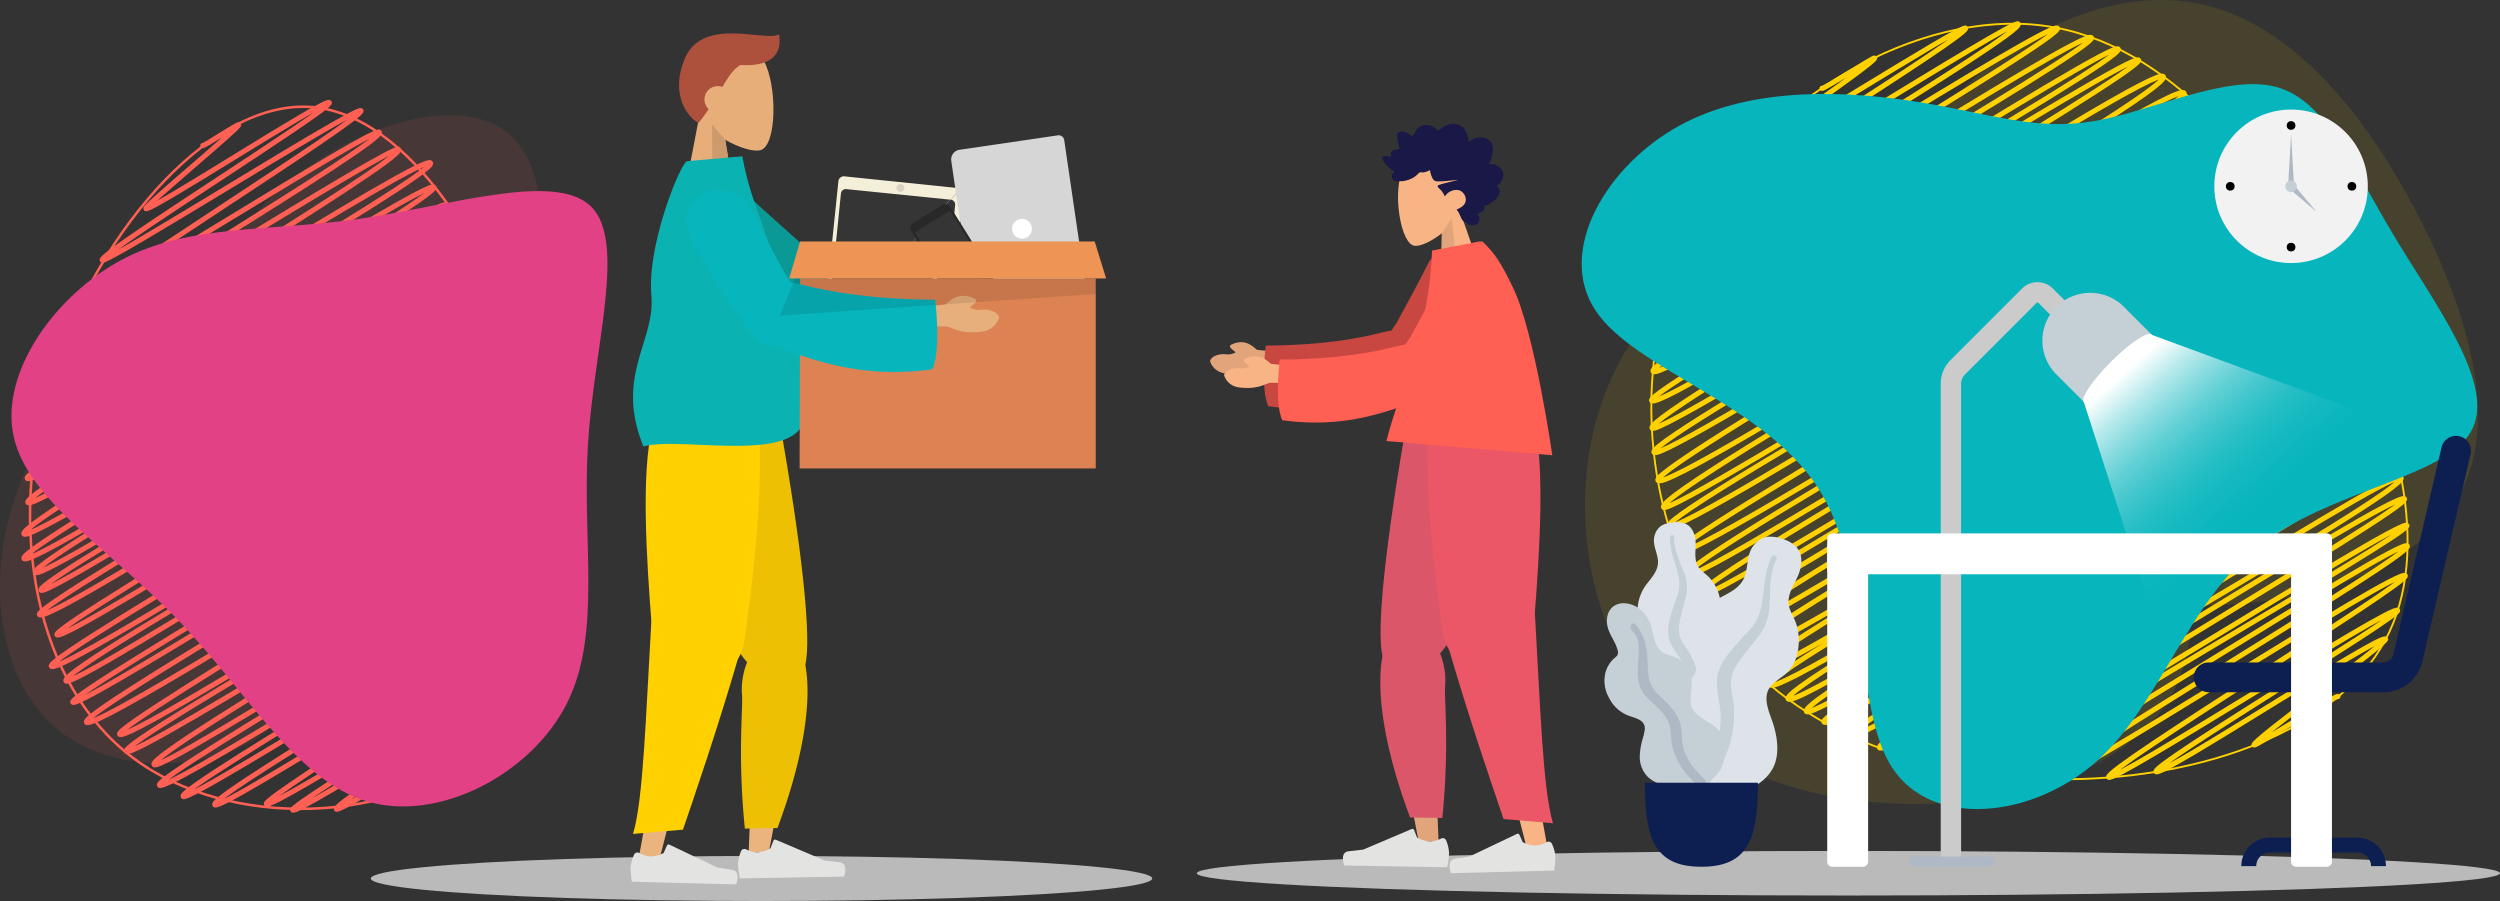 <svg xmlns="http://www.w3.org/2000/svg" xmlns:xlink="http://www.w3.org/1999/xlink" width="981.538" height="353.751" viewBox="0 0 981.538 353.751"><rect x="0" y="0" width="981.538" height="353.751" fill="#333333" stroke="none"/><defs><style>.a,.af,.ag,.ak,.b{fill:none;}.a,.b{stroke:#ff6053;}.a,.af{stroke-linecap:round;stroke-linejoin:round;stroke-width:2px;}.ag,.ak,.b{stroke-miterlimit:10;}.ad,.c{opacity:0.1;}.d{fill:#ff6053;}.e{fill:#e24185;}.f{fill:#f4f4f4;opacity:0.7;}.g{fill:#0b9995;}.h{fill:#d19d74;}.i{fill:#ebb37e;}.j{fill:#edc003;}.k{fill:#e3e3e2;}.l{fill:#ffd100;}.m{fill:#e7ae7a;}.n{fill:#ad503c;}.o{fill:#cc9a6c;}.p{fill:#0bb2b2;}.q{fill:#161616;}.r{fill:#231934;}.s{fill:#565656;}.t{fill:#f4efd9;}.u{fill:#353535;}.v{fill:#d8d2c5;}.w{fill:#868789;}.x{fill:#d6d6d6;}.y{fill:#fff;}.z{fill:#282828;}.aa{fill:#dd8253;}.ab{fill:#e7af7b;}.ac{fill:#07b5bd;}.ae{fill:#ee9455;}.af,.ag{stroke:#ffd100;}.ag{stroke-width:0.75px;}.ah{fill:#f2f2f2;}.ai{fill:#afb9c5;}.aj{fill:#c5cfd6;}.ak{stroke:#cbcbcb;stroke-width:8px;}.al{fill:#dde3e9;}.am{fill:#0d1e51;}.an{fill:#89c5cc;}.ao{fill:url(#a);}.ap{fill:#e2a47a;}.aq{fill:#db5669;}.ar{fill:#f9b485;}.as{fill:#eb5766;}.at{fill:#c94741;}.au{fill:#191847;}</style><linearGradient id="a" x1="0.136" y1="0.066" x2="0.656" y2="0.67" gradientUnits="objectBoundingBox"><stop offset="0.095" stop-color="#fff"/><stop offset="0.125" stop-color="#fff" stop-opacity="0.929"/><stop offset="0.225" stop-color="#fff" stop-opacity="0.714"/><stop offset="0.328" stop-color="#fff" stop-opacity="0.522"/><stop offset="0.432" stop-color="#fff" stop-opacity="0.361"/><stop offset="0.538" stop-color="#fff" stop-opacity="0.231"/><stop offset="0.646" stop-color="#fff" stop-opacity="0.129"/><stop offset="0.757" stop-color="#fff" stop-opacity="0.059"/><stop offset="0.872" stop-color="#fff" stop-opacity="0.016"/><stop offset="1" stop-color="#fff" stop-opacity="0"/></linearGradient></defs><g transform="translate(-484.231 -490.183)"><g transform="translate(-2417.958 -1152.25)"><path class="a" d="M2981.819,1699.562c.26.45,13.823-8.563,14.075-8.126.54.936-36.991,31.979-36.466,32.888,1.068,1.85,70.817-43.739,72.052-41.6,1.292,2.237-90.6,59.368-89.173,61.842,1.133,1.962,100.345-60.883,101.622-58.671,1.6,2.772-109,71.754-107.361,74.588,1.449,2.51,112.968-68.869,114.547-66.134,2.175,3.768-123.058,77.381-120.988,80.967,1.638,2.837,126.982-76.914,128.542-74.213,2.391,4.142-135.62,85.626-133.35,89.557,1.714,2.969,143.438-88.52,145.909-84.241,2.667,4.619-159.354,96.216-156.732,100.757,2.04,3.533,155.866-95.01,158.04-91.244,2.206,3.819-154.279,93.869-152.1,97.64,2.761,4.783,154.283-94.961,156.831-90.547,2.613,4.526-166.576,103.484-164.419,107.22,2.686,4.652,170.6-104.6,173.244-100.022,2.245,3.887-175.631,104.864-172.971,109.473s175.67-107.116,178.135-102.847c2.731,4.729-182.608,110.152-179.684,115.218,2.694,4.666,178.853-108.356,181.059-104.534,2.641,4.573-183.655,109.633-181.044,114.156,2.977,5.155,180.4-110.738,183.253-105.8,2.162,3.745-181.553,106.281-178.666,111.282,2.437,4.221,181.345-110.191,183.723-106.073,2.928,5.071-184.192,108.56-181.6,113.048,2.234,3.869,182.862-112.684,185.94-107.352,2.548,4.413-188.963,112.768-186.556,116.938,3.037,5.261,186.074-114.637,189.194-109.232,3.217,5.572-184.52,113.343-182.329,117.137,2.4,4.161,177.617-109.047,180.431-104.172,3.029,5.246-185.093,112.283-182.649,116.517,2.941,5.093,189.972-115.8,192.621-111.21,3.3,5.725-190.108,111.354-186.849,117,2.344,4.06,178.979-110.365,182.024-105.092,2.54,4.4-181.47,109.753-179.337,113.449,2.221,3.846,184.324-113.313,187.309-108.143,2.917,5.051-184.679,111.289-181.967,115.987,2.91,5.039,179.167-108.393,181.311-104.68,2.815,4.876-170.584,105.455-168.3,109.409,2.678,4.638,168.72-102.162,170.778-98.6,2.69,4.661-170.661,100.823-168.081,105.292,2.418,4.187,167.572-101.268,169.53-97.878,2.7,4.686-161.536,98.227-158.711,103.119,2.34,4.054,158.435-97.28,160.95-92.924,2,3.468-161.037,97.2-158.851,100.992,2.363,4.092,159.042-96.323,160.991-92.948,2.265,3.923-153.934,93.489-151.681,97.391,1.883,3.262,148.688-91.044,150.94-87.145,2.324,4.027-140.8,86.447-138.519,90.4,1.947,3.372,128.324-78.985,130.445-75.312,1.573,2.726-111.586,72.478-110.169,74.931,1.714,2.97,107.039-65.047,108.445-62.612,1.373,2.379-99.321,62.954-98.117,65.039,1.485,2.572,96.924-59.47,98.444-56.837,1.183,2.05-82.68,54.044-81.267,56.492,1.121,1.94,73.076-44.4,74.031-42.742.644,1.117-45.962,33.244-45.17,34.616.53.918,31.872-19.507,32.351-18.678"/><path class="b" d="M3112.812,1798.447c15.67,55.505,12.467,109.687-21.519,138.38-34.056,28.693-98.824,31.9-136.988,3.065-38.164-28.763-49.586-89.631-32.8-146.738s61.773-110.454,101.54-108.783C3062.809,1686.113,3097.212,1742.941,3112.812,1798.447Z"/><g class="c"><path class="d" d="M3021.387,1845.27c9.393,33.274,7.473,65.755-12.9,82.956-20.415,17.2-59.242,19.121-82.12,1.837-22.879-17.243-29.725-53.731-19.664-87.965s37.031-66.214,60.87-65.212C2991.411,1777.929,3012.035,1812,3021.387,1845.27Z"/></g><g class="c"><path class="d" d="M3108.306,1779.993c-10.043,33.084-29.185,59.395-55.619,62.886-26.469,3.467-60.2-15.864-70.133-42.76-9.96-26.861,3.962-61.278,30.9-84.673s66.9-35.77,86.434-22.065C3119.4,1707.122,3118.385,1746.932,3108.306,1779.993Z"/></g><path class="e" d="M3134.207,1723.462c14.044,13.8,1.232,54.7-1.17,93.258s5.6,74.717-8.439,102.19c-14.044,27.534-50.2,46.444-78.166,38.19-27.965-8.193-47.677-43.488-74.04-70.96-26.425-27.534-59.441-47.245-64.862-72.438-5.482-25.193,16.693-55.868,43.057-69.6s57.038-10.656,92.826-15.768C3079.2,1723.154,3120.1,1709.726,3134.207,1723.462Z"/><ellipse class="f" cx="153.407" cy="8.845" rx="153.407" ry="8.845" transform="translate(3047.762 1978.495)"/><path class="g" d="M3176.784,1719.484c4.011-4.468,14.4-4.862,17.915-1.492l0,0c7.146,6.995,15.16,13.8,22.821,20.746,5.03,3.621,13.938,10.02,11.488,16.061-2.1,5.188-4.655,16.076-12.6,12.32-9.846-4.652-33.566-23.444-40.018-30.772C3173.477,1733.035,3170.817,1726.129,3176.784,1719.484Z"/><path class="h" d="M3271.293,1762.224l9.533,1.11,3.326.146c1.037.025,5.288-5,11.875-.695,2.45,1.6-3.093,2.9-2.063,3.492,2.649,1.516,2.668,1.069,5.045,1.361,1.539.189,5.2,1.372,5.521,3.894.07.085-1.873,4.862-7.928,4.587-9.573-.434-11.376-4.118-13.7-4.2-.8-.029-1.5-.24-2.34-.353-3.966-.587-9.154.85-14.363,1.529Z"/><path class="g" d="M3214.7,1747.057c6.756-3.709,10.973-1.134,15.111.347,10.153,4.313,26,9.739,50.954,13.61q-.925,20.319-5.223,26.862c-22.976-.33-38.419-6.991-51.239-13.547,0,0-15.985-8.036-17.2-16.255C3206.923,1751.948,3209.792,1749.751,3214.7,1747.057Z"/><path class="i" d="M3196.119,1977.051l7.9.032q2.817-14.28,4.937-26.046l-11.771.455Q3196.735,1962.759,3196.119,1977.051Z"/><path class="j" d="M3193.458,1914.537h0c.683,4.3-1.824,23.349,1.17,53.219l12.8-.223c13.423-35.8,14.243-61.41,8.239-71.991a9.144,9.144,0,0,0-1.54-1.9C3205.01,1885.2,3192.745,1899.025,3193.458,1914.537Z"/><path class="k" d="M3193.084,1976.709a15.568,15.568,0,0,0-1.132,4.884,36.391,36.391,0,0,0,.754,5.715l40.913-.714q1.5-5.3-1.94-5.661t-5.722-.659l-19.165-8.145a.725.725,0,0,0-.951.384l-.008.018-1.17,2.987a13.078,13.078,0,0,1-5.144,1.575,11.729,11.729,0,0,1-4.486-1.228,1.451,1.451,0,0,0-1.911.748C3193.108,1976.645,3193.1,1976.676,3193.084,1976.709Z"/><path class="j" d="M3208.045,1806.762l-31.814-20.039c-25.455,32.619,13.464,106.487,14.342,108.338,2.534,5.341,6.548,9.577,9.963,11.452s14.938,7.188,17.736-2.8S3216.914,1856.356,3208.045,1806.762Z"/><path class="i" d="M3151.731,1985.987l8.39-2.324,6.731-26.386-9.852-.128Z"/><path class="l" d="M3177.146,1873.745c-12.82-1.235-18.55,4.721-19.326,14.418-2.037,34.408-3.028,68.385-7.1,81.68l19.611-1.669c3.981-11.739,13.983-40.518,23.063-72.18C3196.323,1881.915,3187.906,1874.782,3177.146,1873.745Z"/><path class="k" d="M3151.117,1978.044a15.593,15.593,0,0,0-1.341,4.832,36.462,36.462,0,0,0,.508,5.742l40.906,1.042q1.73-5.231-1.695-5.739t-5.689-.9l-18.8-8.961a.725.725,0,0,0-.967.343l-.009.019-1.3,2.934a13.053,13.053,0,0,1-5.207,1.352,11.7,11.7,0,0,1-4.429-1.42,1.451,1.451,0,0,0-1.941.666C3151.143,1977.981,3151.13,1978.013,3151.117,1978.044Z"/><path class="l" d="M3158.283,1810.268c-4.246,17.576-2.537,49.2-.025,80.343.86,10.351,5.292,17.028,15.977,16.978,9.315-.044,18.392-.973,20.336-14.174,5.251-37.359,8.777-78.3,3.208-100.307Z"/><path class="m" d="M3170.1,1722.761l20.91-.467-4.1-24.975c5.718,3.275,11.3,4.794,13.885,4.065,6.487-1.827,6.554-25.711,1.295-35.009s-31.306-12.819-32.2,5.855c-.31,6.481,2.537,12.2,6.657,16.818Z"/><path class="n" d="M3208.034,1655.863c-5.118,3.422-31.416-7.98-37.606,11.258-4.093,10.972.13,20.257,6,23.6,1.512-1.876,2.828-3.689,4-5.424a5.23,5.23,0,0,1,5.371-8.731c2.344-3.955,4.3-6.975,7.1-8.625C3205.795,1668.767,3209.327,1662.95,3208.034,1655.863Z"/><path class="o" d="M3186.914,1697.319l-5.16-6,.183,21.972,7.233-2.659Z"/><path class="p" d="M3157.932,1758.34c-1.743-20.094,11.684-52.432,14.058-52.64l21.648-1.894a116.942,116.942,0,0,0,5.188,19.179c6.336,18.521,15.916,44.887,18.924,53.612,3.584,10.394,2.747,24-.089,31.711-5.829,15.854-49,5.42-62.852,9.43C3143.471,1789.836,3159.523,1776.689,3157.932,1758.34Z"/><path class="g" d="M3217.556,1776.036c-4.308-3.016-13-9.843-13.389-16.07.205-3.7,1.408-5.874,3.455-7.518a122.465,122.465,0,0,0-21.206-14.378c-2.284-1.165,12.793,26,27.322,39.018a56.344,56.344,0,0,0,5.26,4.034,39.33,39.33,0,0,0-1.248-4.525C3217.689,1776.421,3217.622,1776.226,3217.556,1776.036Z"/><path class="q" d="M3300.7,1721.411l-43.415,12.68a2.163,2.163,0,0,0-1.244,2.777l17.7,60.6a2.237,2.237,0,0,0,2.21,1.727l26.532-77.327A1.891,1.891,0,0,0,3300.7,1721.411Z"/><path class="q" d="M3275.947,1799.2a1.74,1.74,0,0,0,.335-.056l43.413-12.678a2.166,2.166,0,0,0,1.244-2.777l-17.7-60.607a2.568,2.568,0,0,0-.762-1.209Z"/><path class="r" d="M3299.88,1724.892l-39.783,11.7a1.923,1.923,0,0,0-1.164,2.452L3274.509,1792a1.924,1.924,0,0,0,2.306,1.433l1.234-.363,23.3-67.916A1.723,1.723,0,0,0,3299.88,1724.892Z"/><path class="r" d="M3278.049,1793.074l38.549-11.337a1.926,1.926,0,0,0,1.165-2.454l-15.576-52.958a2.151,2.151,0,0,0-.836-1.167Z"/><path class="s" d="M3298.942,1789.559a1.256,1.256,0,1,1-1.56-.85A1.255,1.255,0,0,1,3298.942,1789.559Z"/><path class="t" d="M3279.279,1716.564a1.7,1.7,0,0,0-.752-.265l-44.986-4.647a2.166,2.166,0,0,0-2.2,2.1l-6.489,62.8a2.536,2.536,0,0,0,.334,1.56Z"/><path class="t" d="M3226.572,1779.062l44.991,4.649a2.163,2.163,0,0,0,2.2-2.1l6.491-62.8a2.353,2.353,0,0,0-.973-2.244l-54.1,61.55A1.858,1.858,0,0,0,3226.572,1779.062Z"/><path class="u" d="M3227.4,1775.183l47.785-54.368-40.842-4.142a1.926,1.926,0,0,0-2,1.834l-5.57,54.918A2.1,2.1,0,0,0,3227.4,1775.183Z"/><path class="u" d="M3228.364,1775.622l41.258,4.187a1.928,1.928,0,0,0,2-1.832l5.569-54.921a1.928,1.928,0,0,0-1.594-2.2l-.416-.042-47.785,54.368A1.666,1.666,0,0,0,3228.364,1775.622Z"/><path class="v" d="M3254.2,1716.067a1.529,1.529,0,1,1,1.367,1.676A1.528,1.528,0,0,1,3254.2,1716.067Z"/><path class="s" d="M3273.238,1767.271a1.524,1.524,0,1,1,.966-1.928A1.525,1.525,0,0,1,3273.238,1767.271Z"/><path class="t" d="M3309.767,1745.572l-46.581,11.128a3.2,3.2,0,0,0,.086,4.292l11.931,12.693a3.2,3.2,0,0,0,4.524.138l29.92-28.126C3309.69,1745.657,3309.727,1745.614,3309.767,1745.572Z"/><path class="t" d="M3309.786,1741.175l-11.93-12.7a3.2,3.2,0,0,0-4.527-.139l-29.917,28.125c-.08.075-.155.153-.226.234l46.581-11.128A3.194,3.194,0,0,0,3309.786,1741.175Z"/><path class="v" d="M3304.273,1739.977a.348.348,0,0,1-.491-.016l-5.06-5.393a.348.348,0,0,1,.015-.49h0a.347.347,0,0,1,.489.016l5.061,5.393a.346.346,0,0,1-.014.49Z"/><path class="u" d="M3307.721,1745.928l-14.7-15.669-27.611,25.911,42.126-10.063Z"/><path class="u" d="M3265.406,1756.169l-.072.068,14.7,15.669,27.493-25.8Z"/><path class="v" d="M3271.22,1767.345a1.524,1.524,0,1,1,.966-1.928A1.525,1.525,0,0,1,3271.22,1767.345Z"/><path class="w" d="M3323.017,1729.574a.291.291,0,1,1,.246-.33A.289.289,0,0,1,3323.017,1729.574Z"/><path class="x" d="M3275.672,1705.59l8.81,60.1a3.859,3.859,0,0,0,4.365,3.249l38.595-5.658a2.205,2.205,0,0,0,1.862-2.5l-9.287-63.346a2.206,2.206,0,0,0-2.5-1.862l-38.6,5.659A3.856,3.856,0,0,0,3275.672,1705.59Z"/><circle class="y" cx="3.901" cy="3.901" r="3.901" transform="translate(3299.526 1728.349)"/><path class="s" d="M3285.448,1754.97a1.153,1.153,0,1,1-1.289-1A1.154,1.154,0,0,1,3285.448,1754.97Z"/><path class="s" d="M3270.218,1726.734a.265.265,0,0,1-.084.363l-4.75,2.961a.264.264,0,0,1-.361-.085h0a.262.262,0,0,1,.083-.361l4.75-2.961a.262.262,0,0,1,.362.083Z"/><path class="z" d="M3275.086,1723.4l1.231,35.921.216.346a2.425,2.425,0,0,0,3.338.771l11.182-6.984a2.423,2.423,0,0,0,.771-3.337l-16.463-26.359A2.442,2.442,0,0,0,3275.086,1723.4Z"/><path class="z" d="M3272.024,1722.983l-11.182,6.985a2.423,2.423,0,0,0-.772,3.338l16.247,26.012-1.231-35.921A2.422,2.422,0,0,0,3272.024,1722.983Z"/><path class="u" d="M3261.377,1733.684l14.891,23.887-1.113-32.476Z"/><path class="u" d="M3276.258,1757.577l.308.494,13.8-8.6-15.2-24.381-.021.014Z"/><path class="aa" d="M3216.119,1826.365h116.268v-74.594H3216.324Z"/><path class="ab" d="M3260.187,1762.7l9.593-.312,3.311-.347c1.029-.129,4.49-5.732,11.642-2.445,2.659,1.223-2.63,3.329-1.524,3.76,2.844,1.107,2.8.662,5.19.6,1.551-.04,5.342.588,6.037,3.035.082.073-1.133,5.085-7.162,5.709-9.532.986-11.86-2.39-14.167-2.131-.795.089-1.518-.016-2.367,0-4.01.007-8.927,2.2-13.979,3.637Z"/><path class="ac" d="M3178.594,1718.009c5.287-2.847,15.192.3,17.363,4.659l0,0c4.357,9,9.594,18.12,14.452,27.245,3.509,5.11,9.725,14.146,5.375,19-3.735,4.17-9.821,13.552-16.03,7.327-7.69-7.709-23.65-33.421-27.241-42.5C3170.9,1729.641,3170.73,1722.242,3178.594,1718.009Z"/><path class="ac" d="M3201.974,1756.075c6.133-4.667,10.684-2.745,15-1.892,10.679,2.764,27.152,5.786,52.406,5.923q2.091,20.234-1.192,27.34c-22.772,3.072-39.03-1.232-52.679-5.819,0,0-17-5.583-19.416-13.532C3195.006,1762.063,3197.519,1759.465,3201.974,1756.075Z"/><path class="ad" d="M3216.119,1747.576h116.268v10.268l-124.1,8.516Z"/><path class="ae" d="M3216.324,1737.232h115.655l4.5,14.539H3212.033Z"/></g><g transform="translate(-2417.958 -1152.25)"><path class="af" d="M3617.531,1677.116c.334.578,20.477-12.377,20.717-11.961.879,1.523-51.547,36.773-50.716,38.213,1.217,2.106,85.314-51.718,86.38-49.872,1.527,2.645-101.879,65.959-100.519,68.314,1.87,3.24,119.728-72.475,121.179-69.963,2.223,3.85-131.578,82.6-129.862,85.572,1.83,3.171,143.164-87.571,145.292-83.885s-153.841,94.348-151.3,98.745c2.388,4.136,162.1-99.42,164.622-95.044,2.353,4.074-171.152,102.817-168.321,107.72,2.888,5,176.479-107.35,178.843-103.255,2.568,4.447-183.466,109.065-180.962,113.4,2.468,4.273,186.68-112.965,188.925-109.076,2.327,4.031-193.291,117.5-190.6,122.168,3.338,5.783,197.063-121.357,200.346-115.671,3.566,6.176-203.413,122.84-200.919,127.16,3.33,5.767,205.5-126.86,209.06-120.7,2.995,5.187-212.2,125.79-208.876,131.541,2.609,4.519,213.613-129.451,216.264-124.86,3.527,6.11-218.654,128.9-215.513,134.34,3.069,5.315,218.612-133.431,221.736-128.02,2.821,4.886-223.364,133.52-220.185,139.026,3.727,6.456,224.132-136.563,227.232-131.192,3.306,5.725-228.749,135.3-225.021,141.76,2.683,4.646,228.436-139.194,231.6-133.714s-232.821,135.435-229.52,141.152c3.242,5.615,230.99-140.47,234.068-135.14,3.982,6.9-233.7,140.042-230.594,145.415,3.454,5.984,233.712-141.883,236.721-136.671,3.983,6.9-236.626,139.22-232.97,145.553,2.916,5.051,234.856-143.312,238.2-137.524,3.572,6.186-237.727,139.4-233.945,145.956,2.812,4.871,235.853-143.147,238.874-137.914,3.6,6.238-238.215,138.936-234.7,145.021,2.928,5.071,234.977-144.6,238.848-137.9,3.143,5.443-236.7,139.771-232.791,146.541,2.82,4.884,234.4-143.161,237.794-137.291,3.2,5.549-235.524,137.942-231.615,144.712,4,6.924,233.194-140.969,235.936-136.219,3.236,5.6-233.364,136.2-229.581,142.755,3.7,6.41,230.493-139.842,233.423-134.767,3.717,6.439-231.562,133.357-227.865,139.762,3.73,6.459,227.3-139.427,230.851-133.282,3.351,5.8-227.378,132.688-223.846,138.8,3.493,6.05,223.419-137.444,227.079-131.1,2.952,5.111-223.5,129.77-219.884,136.04,3.1,5.378,219.751-133.909,222.8-128.632,3.353,5.807-218.687,127.982-215.931,132.755,3.16,5.475,214.924-132.134,218.409-126.1,3.054,5.289-210.725,126.654-207.92,131.512,2.9,5.026,208.359-126.513,211.051-121.85,3.387,5.866-202.658,121.433-199.705,126.547,2.883,4.993,199.955-121.038,202.378-116.842,3.3,5.719-192.241,115.465-188.889,121.272,3.165,5.481,188.647-115,191.283-110.437,3.156,5.466-182.816,108.9-180.318,113.226,2.573,4.457,179.084-109.374,181.674-104.889,2.11,3.656-169.949,103.147-167.392,107.576,2.333,4.04,166.335-100.654,168.336-97.189,1.859,3.221-159.334,93.972-156.653,98.616,2.673,4.629,154.506-94.53,156.812-90.536,2.106,3.648-141.279,87.537-139.011,91.466,2.127,3.685,136.049-83.551,138.215-79.8,1.6,2.775-118.286,75.979-116.468,79.128,1.563,2.707,111.77-68.394,113.443-65.5,1.306,2.263-96.422,60.576-94.842,63.313,1.5,2.588,88.6-54.732,90.147-52.046.813,1.408-52.556,40.017-51.66,41.569.439.76,32.43-19.918,32.947-19.022"/><path class="ag" d="M3817.9,1756.828c25.967,49.919,39.7,101.854,20.669,137.148-19.1,35.219-70.961,53.8-123.94,54.4-53.053.6-107.077-16.64-137.372-58.351-30.22-41.786-36.712-107.9-9.7-158.488,27.086-50.517,87.6-85.513,136.924-79.021S3791.933,1706.834,3817.9,1756.828Z"/><g class="c"><path class="l" d="M3851.384,1726.626c20.8,39.992,31.8,81.6,16.559,109.875-15.3,28.216-56.851,43.1-99.294,43.579-42.5.478-85.784-13.331-110.055-46.748-24.211-33.476-29.411-86.441-7.771-126.972,21.7-40.471,70.181-68.507,109.7-63.306S3830.58,1686.573,3851.384,1726.626Z"/></g><g class="c"><path class="l" d="M3738.68,1804.579c20.8,39.993,31.8,81.6,16.559,109.875-15.3,28.216-56.851,43.1-99.294,43.58-42.5.478-85.784-13.331-110.055-46.748-24.21-33.477-29.411-86.442-7.771-126.972,21.7-40.471,70.181-68.508,109.7-63.307S3717.876,1764.527,3738.68,1804.579Z"/></g><path class="ac" d="M3842.094,1734.982c16.823,28.076,40.734,59.3,30.045,77.217-10.631,17.963-55.8,22.767-83.6,45.016-27.856,22.305-38.356,62.054-63.292,84.208-24.888,22.1-64.315,26.606-80.166,2.428-15.747-24.188-7.863-77.017-29.207-110.04s-71.964-46.185-87.326-69.568c-15.41-23.327,4.381-56.923,33.238-72.609s66.722-13.509,94.364-9.019,45.058,11.292,68.189,7.374c23.178-3.974,52.126-18.62,71.552-13.409S3825.215,1706.859,3842.094,1734.982Z"/><ellipse class="f" cx="255.826" cy="8.752" rx="255.826" ry="8.752" transform="translate(3372.075 1976.527)"/><circle class="ah" cx="30.132" cy="30.132" r="30.132" transform="translate(3771.565 1685.446)"/><circle cx="1.706" cy="1.706" r="1.706" transform="translate(3799.991 1689.994)"/><circle cx="1.706" cy="1.706" r="1.706" transform="translate(3776.113 1713.872)"/><circle cx="1.706" cy="1.706" r="1.706" transform="translate(3823.869 1713.872)"/><circle cx="1.706" cy="1.706" r="1.706" transform="translate(3799.991 1737.75)"/><path class="ai" d="M3801.7,1695.111l1.137,19.9h-2.275Z"/><path class="ai" d="M3811.759,1725.639l-10.452-8.844,1.608-1.608Z"/><circle class="aj" cx="2.274" cy="2.274" r="2.274" transform="translate(3799.422 1713.303)"/><path class="ak" d="M3668.145,1979.322V1793.087a9.1,9.1,0,0,1,2.663-6.43l28.1-28.115,0,0a4.547,4.547,0,0,1,6.432,0L3715.9,1769.1"/><rect class="ai" width="33.543" height="3.98" rx="1.706" transform="translate(3651.658 1978.754)"/><path class="aj" d="M3736.085,1762.905l11.256,11.256h0l-26.532,26.532h0l-11.257-11.256a18.762,18.762,0,0,1,0-26.532h0A18.761,18.761,0,0,1,3736.085,1762.905Z"/><ellipse class="ah" cx="18.761" cy="3.695" rx="18.761" ry="3.695" transform="translate(3717.746 1797.775) rotate(-45)"/><path class="al" d="M3558.967,1847.523a9.625,9.625,0,0,1,4.882.512c3.22,1.364,4.136,5.173,4.093,8.264-.048,3.329-.754,6.964,1.776,9.645,1.163,1.234,2.61,2.177,3.752,3.433a16.2,16.2,0,0,1,2.887,4.525c1.3,3.028,1.941,6.589.751,9.766-1.049,2.8-3.686,5.32-3.116,8.5.593,3.321,3.938,5.854,6.029,8.328,2.367,2.8,4.548,6.37,4.9,10.038a13.184,13.184,0,0,1-3.534,9.726c-4.69,5.308-11.742,7.91-18.851,7.894-3.019-.007-6.437-.143-9.04-1.765a4.981,4.981,0,0,1-1.708-1.846,6.03,6.03,0,0,0-1.652-1.653,9.8,9.8,0,0,1-3.147-4.2c-2.58-6.386-.518-14.286,3.093-19.955.856-1.343,1.556-2.636,1.141-4.238a16.381,16.381,0,0,0-2.446-4.619,37.185,37.185,0,0,1-2.724-4.311,9.778,9.778,0,0,1-.843-5.052,17.188,17.188,0,0,1,3.7-9.019c1.945-2.562,4.232-5.013,4.237-8.369.006-3.558-2.373-6.723-1.359-10.34a6.887,6.887,0,0,1,2.62-3.932A10.679,10.679,0,0,1,3558.967,1847.523Z"/><path class="aj" d="M3557.9,1853.21a.819.819,0,0,1,.952-.662c.031.006.062.013.092.022.587.165.576.713.56,1.2a16.153,16.153,0,0,0,.531,4.421,78.347,78.347,0,0,0,3.238,8.737,15.881,15.881,0,0,1,.969,8.991c-.607,2.9-1.561,5.729-2.184,8.637-.548,2.562-1.131,5.263-.3,7.818.8,2.459,2.578,4.462,3.857,6.684a31.526,31.526,0,0,1,3.977,14.958,28.035,28.035,0,0,1-.559,7.293c-.326,1.378-.764,3.241-1.944,4.19a1.349,1.349,0,0,1-1.933-.057c-.43-.608-.053-1.552.083-2.2a33.394,33.394,0,0,0,.569-8.536,30.8,30.8,0,0,0-1.334-8.164,27.667,27.667,0,0,0-3.476-6.8c-1.472-2.184-3-4.372-3.609-6.96a16.428,16.428,0,0,1,.555-7.881c.71-2.729,1.639-5.376,2.6-8.029a14.083,14.083,0,0,0,.751-7.735C3560.28,1863.8,3557.547,1858.777,3557.9,1853.21Z"/><path class="al" d="M3601.967,1854.009a12.21,12.21,0,0,1,5.453,3.148c3.055,3.292,2.118,8.268.431,11.9-1.815,3.911-4.566,7.845-3.013,12.331.713,2.063,1.911,3.932,2.587,6.011a20.939,20.939,0,0,1,.995,6.854c-.074,4.258-1.207,8.8-4.282,11.939-2.708,2.763-7.135,4.378-8.148,8.433-1.056,4.233,1.526,8.972,2.672,12.982,1.3,4.539,1.964,9.9.446,14.422-1.455,4.335-5.128,7.743-9.286,9.665-8.308,3.838-17.954,3.248-26.284-.471-3.537-1.578-7.474-3.518-9.672-6.791a6.41,6.41,0,0,1-1.028-3.07,7.718,7.718,0,0,0-1.067-2.817,12.647,12.647,0,0,1-1.467-6.608c.35-8.894,6.944-17.165,14.177-21.992,1.714-1.144,3.219-2.309,3.578-4.419a21.214,21.214,0,0,0-.426-6.731,48.1,48.1,0,0,1-.916-6.515,12.751,12.751,0,0,1,1.682-6.414,22.465,22.465,0,0,1,9.108-8.74c3.639-2.016,7.614-3.726,9.394-7.693,1.887-4.207.77-9.184,3.87-12.934a8.972,8.972,0,0,1,5.153-3.288A13.654,13.654,0,0,1,3601.967,1854.009Z"/><path class="aj" d="M3597.85,1860.962a1.048,1.048,0,0,1,1.556-.211c.6.5.3,1.146.026,1.717a21.143,21.143,0,0,0-1.694,5.515c-.71,3.983-.551,8.016-.79,12.042a20.812,20.812,0,0,1-3.575,11.157c-2.231,3.119-4.827,5.969-7.076,9.083-1.983,2.747-4.079,5.64-4.442,9.1-.349,3.334.678,6.636,1.008,9.938a41.314,41.314,0,0,1-3.183,19.8,36.59,36.59,0,0,1-4.473,8.344c-1.1,1.46-2.589,3.435-4.467,3.943a1.716,1.716,0,0,1-2.23-1.084c-.184-.946.751-1.866,1.251-2.563a43.619,43.619,0,0,0,5.135-9.81,40.4,40.4,0,0,0,2.716-10.367,36.121,36.121,0,0,0-.509-9.868c-.576-3.358-1.218-6.751-.573-10.135.654-3.436,2.641-6.34,4.775-9.039,2.258-2.858,4.732-5.507,7.245-8.145a18.4,18.4,0,0,0,4.931-8.769C3595.087,1874.742,3594.519,1867.367,3597.85,1860.962Z"/><path class="aj" d="M3539.665,1879.262a10.817,10.817,0,0,1,8.327,4.3c2.376,2.951,2.856,6.554,3.821,10.071a8.992,8.992,0,0,0,2.753,4.678c1.316,1.08,2.988,1.3,4.563,1.826a10.644,10.644,0,0,1,6.7,6.7c1.226,3.785-.072,7.6.151,11.439.2,3.525,3.679,5.722,6.474,7.411,2.756,1.666,5.239,3.225,6.069,6.469a18.506,18.506,0,0,1-.044,10.682c-2.03,5.66-7.97,8.152-13.711,8.539-5.209.351-11.759-.2-15.671-3.98a11.129,11.129,0,0,1-3.084-8.576,26.1,26.1,0,0,1,.955-5.79,26.127,26.127,0,0,0,.972-4.062c.364-3.686-3.044-4.394-5.944-5.406a14.149,14.149,0,0,1-8.059-7.1,13.521,13.521,0,0,1-1.37-10.16,11.86,11.86,0,0,1,2.7-4.75c.554-.6,1.335-1.1,1.835-1.736a2.343,2.343,0,0,0,.2-2.047c-.744-3.192-3.06-5.837-3.891-9.027-.746-2.878-.3-6.463,2.33-8.317A6.881,6.881,0,0,1,3539.665,1879.262Z"/><path class="ai" d="M3544.231,1887.586c3.552,3.786,4.517,8.917,4.8,13.892.159,2.79-.006,5.732.813,8.438a14.179,14.179,0,0,0,4.04,5.76c3.411,3.369,7.216,6.793,8.214,11.668.586,2.861.191,5.816,1,8.645a23.756,23.756,0,0,0,3.606,7.271c1.268,1.749,2.921,3.087,4.307,4.719.423.5,1.029,1.23.853,1.933-.2.822-1.251,1.083-2,.954-1.733-.3-3.193-1.957-4.326-3.16a27.185,27.185,0,0,1-4.211-5.776,24.266,24.266,0,0,1-2.729-7.505c-.455-2.744-.228-5.6-1.264-8.238-1.744-4.434-5.97-7.05-9.03-10.5-3.809-4.305-3.241-9.661-2.851-14.955.214-2.91.427-6.2-1.043-8.852-.562-1.016-1.813-1.961-2.054-3.114C3542.139,1887.709,3543.345,1886.642,3544.231,1887.586Z"/><path class="am" d="M3548.019,1949.759c0,21.637,3.531,32.975,22.172,32.975s22.173-11.338,22.173-32.975Z"/><rect class="y" width="198.166" height="16.054" rx="1.954" transform="translate(3619.584 1851.851)"/><rect class="y" width="127.509" height="16.054" rx="1.954" transform="translate(3635.638 1855.225) rotate(90)"/><rect class="an" width="5.851" height="65.86" transform="translate(3807.368 1908.363)"/><path class="am" d="M3837.951,1914.215h-68.739a5.852,5.852,0,0,1,0-11.7h68.739a3.981,3.981,0,0,0,3.894-3.091l18.923-81.342a5.851,5.851,0,1,1,11.4,2.652l-18.924,81.343A15.632,15.632,0,0,1,3837.951,1914.215Z"/><path class="am" d="M3838.944,1982.5h-5.85a5.357,5.357,0,0,0-5.351-5.35h-34.378a5.357,5.357,0,0,0-5.351,5.35h-5.851a11.214,11.214,0,0,1,11.2-11.2h34.378A11.214,11.214,0,0,1,3838.944,1982.5Z"/><rect class="y" width="127.509" height="16.054" rx="1.954" transform="translate(3817.751 1855.225) rotate(90)"/><path class="ao" d="M3746.892,1773.855c-1.444-1.443-8.553,3.327-15.88,10.654s-12.1,14.436-10.653,15.879l26.982,83.579,80.376-80.377Z"/><path class="ap" d="M3465.937,1947.5l-11.648-.45q2.1,11.648,4.885,25.774l7.821-.032Q3466.386,1958.641,3465.937,1947.5Z"/><path class="aq" d="M3449.178,1890.253a9.076,9.076,0,0,0-1.524,1.882c-5.94,10.47-5.129,35.808,8.153,71.237l12.664.221c2.963-29.557.482-48.4,1.158-52.662h0C3470.334,1895.581,3458.2,1881.905,3449.178,1890.253Z"/><path class="k" d="M3469.961,1972.357a1.436,1.436,0,0,0-1.892-.74,11.6,11.6,0,0,1-4.438,1.214,12.909,12.909,0,0,1-5.09-1.558l-1.159-2.956-.008-.018a.717.717,0,0,0-.941-.38l-18.963,8.06q-2.254.3-5.662.653t-1.92,5.6l40.485.707a36.149,36.149,0,0,0,.746-5.655,15.426,15.426,0,0,0-1.121-4.834A1,1,0,0,0,3469.961,1972.357Z"/><path class="aq" d="M3445.074,1900.224c2.769,9.879,14.171,4.622,17.551,2.766s7.351-6.046,9.858-11.332c.869-1.831,39.38-74.926,14.192-107.2l-31.481,19.829C3446.418,1853.359,3442.3,1890.344,3445.074,1900.224Z"/><path class="ar" d="M3505.705,1953.1l-9.749.127,6.66,26.109,8.3,2.3Z"/><path class="as" d="M3469.7,1892.581c8.985,31.332,18.881,59.808,22.821,71.425l19.405,1.651c-4.033-13.156-5.013-46.777-7.029-80.825-.768-9.595-6.438-15.489-19.124-14.266C3475.122,1871.591,3466.793,1878.65,3469.7,1892.581Z"/><path class="k" d="M3511.485,1973.679a1.437,1.437,0,0,0-1.922-.658,11.572,11.572,0,0,1-4.382,1.4,12.9,12.9,0,0,1-5.153-1.338l-1.283-2.9-.009-.02a.717.717,0,0,0-.957-.338l-18.6,8.867q-2.241.391-5.629.894t-1.678,5.679q38.226-.973,40.478-1.031a36.042,36.042,0,0,0,.5-5.682,15.423,15.423,0,0,0-1.327-4.781C3511.513,1973.741,3511.5,1973.71,3511.485,1973.679Z"/><path class="as" d="M3465.352,1790.772c-5.51,21.782-2.021,62.29,3.175,99.258,1.923,13.063,10.906,13.982,20.123,14.025,10.573.05,14.958-6.558,15.81-16.8,2.485-30.822,4.176-62.11-.025-79.5Z"/><path class="ap" d="M3410.111,1790.4c-4.4-1.256-8.684-3.162-12.177-3.168-.739-.011-1.369.081-2.061,0-2.01-.226-4.038,2.715-12.341,1.856-5.251-.543-6.31-4.909-6.239-4.973.606-2.131,3.908-2.679,5.259-2.643,2.085.055,2.044.442,4.521-.523.963-.375-3.644-2.209-1.327-3.274,6.23-2.864,9.244,2.017,10.141,2.129l2.884.3,8.356.272Z"/><path class="at" d="M3483.5,1755.151c-3.129,7.908-17.031,30.305-23.73,37.021-5.408,5.422-10.71-2.75-13.963-6.383-3.789-4.229,1.626-12.1,4.682-16.551,4.232-7.949,8.794-15.893,12.589-23.733l0,0c1.892-3.8,10.52-6.538,15.125-4.059C3485.051,1745.137,3484.906,1751.582,3483.5,1755.151Z"/><path class="at" d="M3462.962,1785.078c-2.107,6.924-16.913,11.787-16.913,11.787-11.889,4-26.052,7.745-45.888,5.069q-2.859-6.189-1.039-23.814c22-.12,36.348-2.753,45.65-5.16,3.756-.743,7.721-2.417,13.064,1.648C3461.716,1777.561,3463.905,1779.824,3462.962,1785.078Z"/><path class="ar" d="M3484.883,1752.509l-16.909,2.124.319-20.62c-4.217,3.323-8.533,5.214-10.706,4.936-5.447-.7-8.357-19.939-5.23-28.062s23.7-14.076,26.651.87c1.024,5.186-.586,10.132-3.354,14.35Z"/><path class="ap" d="M3468.132,1744.431l6.029,1.553-2.039-17.9-3.829,5.925Z"/><path class="d" d="M3446.511,1815.579l65.136,5.594s-6.883-48.141-15.4-65.755c-4.765-9.851-6.9-13.207-12-18.15l-1.208-.042-.009.011-18.595,3.58C3463.323,1772.544,3452.509,1792.434,3446.511,1815.579Z"/><path class="ar" d="M3415.6,1795.9c-4.4-1.255-8.684-3.162-12.177-3.168-.739-.011-1.369.081-2.061,0-2.01-.226-4.038,2.715-12.341,1.857-5.252-.544-6.31-4.91-6.239-4.974.6-2.131,3.908-2.679,5.259-2.643,2.085.055,2.043.442,4.52-.522.964-.376-3.643-2.21-1.327-3.275,6.23-2.864,9.245,2.017,10.141,2.129l2.884.3,8.357.272Z"/><path class="d" d="M3488.98,1760.649c-3.128,7.909-17.03,30.3-23.729,37.021-5.409,5.422-10.71-2.75-13.964-6.383-3.788-4.229,1.626-12.1,4.682-16.551,4.233-7.949,8.794-15.893,12.59-23.733l0,0c1.892-3.8,10.519-6.538,15.125-4.059C3490.536,1750.635,3490.392,1757.08,3488.98,1760.649Z"/><path class="d" d="M3468.447,1790.576c-2.107,6.924-16.913,11.788-16.913,11.788-11.889,4-26.051,7.744-45.888,5.068q-2.858-6.189-1.038-23.814c22-.12,36.347-2.753,45.65-5.16,3.756-.743,7.721-2.417,13.063,1.648C3467.2,1783.059,3469.391,1785.322,3468.447,1790.576Z"/><path class="au" d="M3486.706,1706.818c1.822-.031,4.088.62,5.167,2.358,1.4,2.257-.178,5.036-2.024,6.261,3.717,2.851-2.323,7.533-4.921,7.889.611,1.846-1.539,2.646-2.708,3.233a2.551,2.551,0,0,1,.32,3.33,3.15,3.15,0,0,1-3.877.574c-.3-.175-.368-.428-.606-.642a1.483,1.483,0,0,0-.691-.22,2.567,2.567,0,0,1-1.374-1.37c-.639-1.157-.962-2.563-1.953-3.46,1.148-.6,2.539-1.162,3.243-2.417,1.213-2.162-.484-4.931-2.646-5.327a5.421,5.421,0,0,0-5.167,2.538,9.186,9.186,0,0,0-2-2.943c-.518-.492-1.43-1.19-.327-1.571,2.44-.842,5.016-1.258,7.486-2-2.592.178-5.172.633-7.777.571a2.135,2.135,0,0,1-2.1-.929,10.124,10.124,0,0,1-1.124-3.492,7.675,7.675,0,0,1-2.615.932c-.357.016-.714-.058-1.071-.036a1.285,1.285,0,0,0-.929.508,8.981,8.981,0,0,1-3.994,2.462,9.913,9.913,0,0,1-2.7.536,1.728,1.728,0,0,1-.34-.089,3.91,3.91,0,0,0-.729.11,2.422,2.422,0,0,1-1.807-.391,1.956,1.956,0,0,1,.28-3.3,15.276,15.276,0,0,1-3.176-2.676,10.755,10.755,0,0,1-1.235-1.624,1.951,1.951,0,0,1-.389-1.2c.215-1.261,2.663-.672,3.378-.38a2.4,2.4,0,0,0-.009-.82,1.525,1.525,0,0,1-.031-.8,1.621,1.621,0,0,1,.853-.908,3.961,3.961,0,0,1,1.483-.438c.261-.026.882.1.993-.214a2.048,2.048,0,0,0-.157-.948,13.349,13.349,0,0,1-.279-1.377c-.1-.617-.187-1.235-.274-1.854a4.943,4.943,0,0,1-.106-1.382c.177-1.216,1.435-1.353,2.362-1.206a5.16,5.16,0,0,1,1.8.667c.4.236.783.506,1.18.752.264.162.477.391.74.188.622-.477.89-1.484,1.318-2.138a4.72,4.72,0,0,1,1.965-1.643,5.434,5.434,0,0,1,5.139.516,5.875,5.875,0,0,1,.978.766c.255.249.451.447.809.336a2.917,2.917,0,0,0,.86-.555c.317-.248.65-.471.987-.686a7.361,7.361,0,0,1,4.447-1.225,4.984,4.984,0,0,1,3.874,2.159,10.191,10.191,0,0,1,1.546,4.909c.754-.38,1.407-.954,2.19-1.274a6.544,6.544,0,0,1,2.493-.5,5.369,5.369,0,0,1,3.655,1.289c1.225,1.16,1.351,3,1.1,4.62a21.089,21.089,0,0,1-.545,2.394,5.35,5.35,0,0,1-.966,2.14"/></g></g></svg>